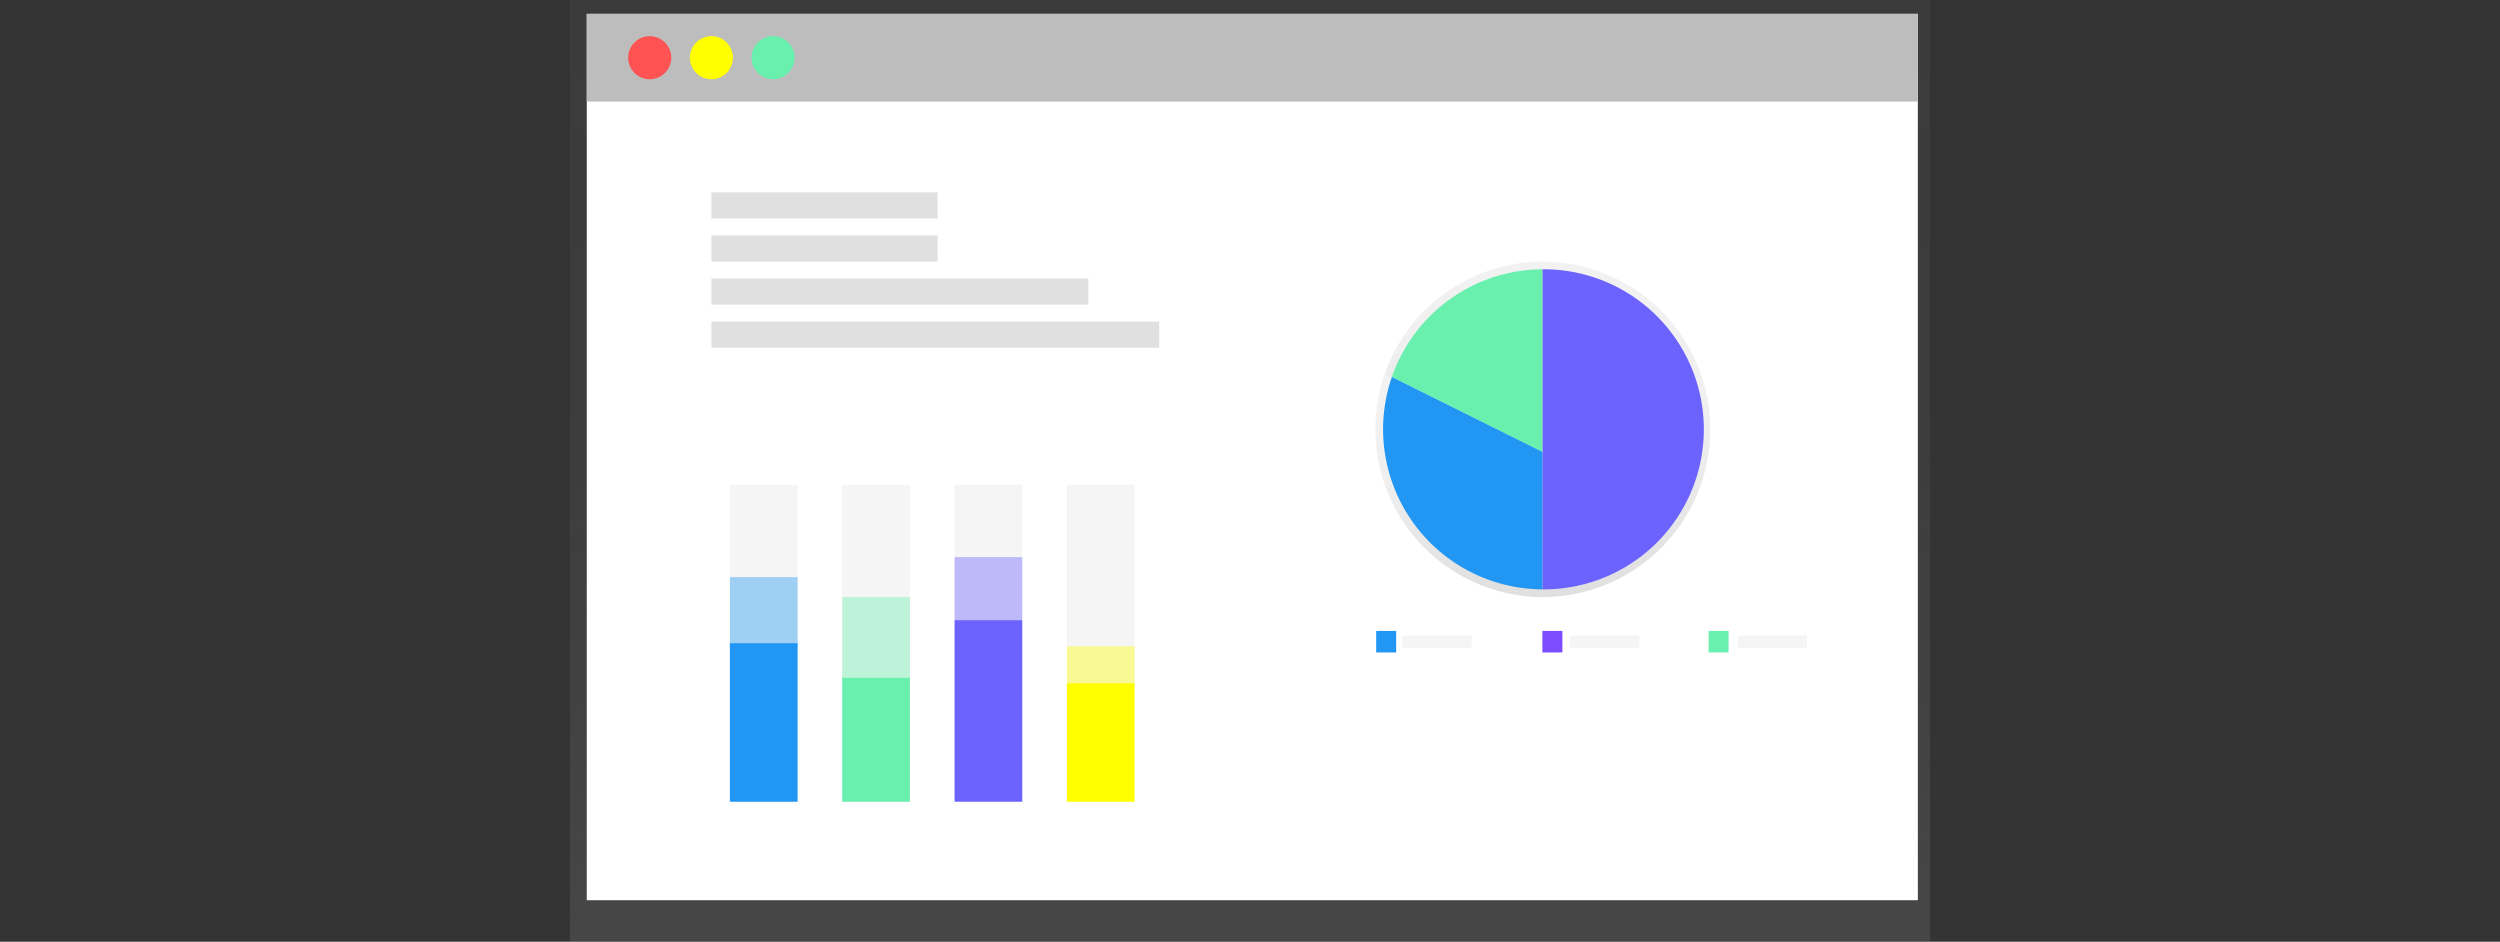 <svg xmlns="http://www.w3.org/2000/svg" xmlns:xlink="http://www.w3.org/1999/xlink" width="953" height="359" viewBox="0 0 953 359">
  <rect x="0" y="0" width="953" height="359" fill="#333333" stroke="none"/>
  <defs>
    <clipPath id="clip-path">
      <rect id="Retângulo_48" data-name="Retângulo 48" width="953" height="359" transform="translate(208 6908)" fill="#fff" stroke="#707070" stroke-width="1"/>
    </clipPath>
    <linearGradient id="linear-gradient" x1="0.5" y1="1" x2="0.5" gradientUnits="objectBoundingBox">
      <stop offset="0" stop-color="gray" stop-opacity="0.251"/>
      <stop offset="0.54" stop-color="gray" stop-opacity="0.122"/>
      <stop offset="1" stop-color="gray" stop-opacity="0.102"/>
    </linearGradient>
    <linearGradient id="linear-gradient-2" xlink:href="#linear-gradient"/>
    <linearGradient id="linear-gradient-3" xlink:href="#linear-gradient"/>
    <linearGradient id="linear-gradient-4" xlink:href="#linear-gradient"/>
  </defs>
  <g id="Grupo_de_máscara_7" data-name="Grupo de máscara 7" transform="translate(-208 -6908)" clip-path="url(#clip-path)">
    <g id="undraw_charts_jj6t" transform="translate(425.222 6908)">
      <rect id="Retângulo_49" data-name="Retângulo 49" width="518.556" height="359" fill="url(#linear-gradient)"/>
      <rect id="Retângulo_50" data-name="Retângulo 50" width="507.41" height="337.882" transform="translate(6.453 5.279)" fill="#fff"/>
      <rect id="Retângulo_51" data-name="Retângulo 51" width="507.41" height="33.436" transform="translate(6.453 5.279)" fill="#bdbdbd"/>
      <circle id="Elipse_62" data-name="Elipse 62" cx="8.212" cy="8.212" r="8.212" transform="translate(22.238 13.785)" fill="#ff5252"/>
      <circle id="Elipse_63" data-name="Elipse 63" cx="8.212" cy="8.212" r="8.212" transform="translate(45.755 13.785)" fill="#ff0"/>
      <circle id="Elipse_64" data-name="Elipse 64" cx="8.212" cy="8.212" r="8.212" transform="translate(69.272 13.785)" fill="#69f0ae"/>
      <rect id="Retângulo_52" data-name="Retângulo 52" width="86.23" height="9.972" transform="translate(53.967 73.325)" fill="#e0e0e0"/>
      <rect id="Retângulo_53" data-name="Retângulo 53" width="86.23" height="9.972" transform="translate(53.967 89.75)" fill="#e0e0e0"/>
      <rect id="Retângulo_54" data-name="Retângulo 54" width="143.717" height="9.972" transform="translate(53.967 106.175)" fill="#e0e0e0"/>
      <rect id="Retângulo_55" data-name="Retângulo 55" width="170.701" height="9.972" transform="translate(53.967 122.6)" fill="#e0e0e0"/>
      <rect id="Retângulo_56" data-name="Retângulo 56" width="25.81" height="120.84" transform="translate(61.007 184.779)" fill="#f5f5f5"/>
      <rect id="Retângulo_57" data-name="Retângulo 57" width="25.81" height="120.84" transform="translate(103.828 184.779)" fill="#f5f5f5"/>
      <rect id="Retângulo_58" data-name="Retângulo 58" width="25.81" height="120.84" transform="translate(146.65 184.779)" fill="#f5f5f5"/>
      <rect id="Retângulo_59" data-name="Retângulo 59" width="25.81" height="120.84" transform="translate(189.472 184.779)" fill="#f5f5f5"/>
      <rect id="Retângulo_60" data-name="Retângulo 60" width="25.81" height="60.42" transform="translate(61.007 245.199)" fill="#2196f3"/>
      <g id="Grupo_65" data-name="Grupo 65" opacity="0.4">
        <rect id="Retângulo_61" data-name="Retângulo 61" width="25.81" height="26.397" transform="translate(61.007 219.975)" fill="#2196f3"/>
      </g>
      <rect id="Retângulo_62" data-name="Retângulo 62" width="25.81" height="47.304" transform="translate(103.828 258.316)" fill="#69f0ae"/>
      <rect id="Retângulo_63" data-name="Retângulo 63" width="25.81" height="30.714" transform="translate(103.828 227.601)" fill="#69f0ae" opacity="0.4"/>
      <rect id="Retângulo_64" data-name="Retângulo 64" width="25.81" height="69.219" transform="translate(146.65 236.4)" fill="#6c63ff"/>
      <rect id="Retângulo_65" data-name="Retângulo 65" width="25.81" height="24.051" transform="translate(146.65 212.35)" fill="#6c63ff" opacity="0.4"/>
      <rect id="Retângulo_66" data-name="Retângulo 66" width="25.81" height="45.168" transform="translate(189.472 260.451)" fill="#ff0"/>
      <rect id="Retângulo_67" data-name="Retângulo 67" width="25.81" height="14.078" transform="translate(189.472 246.373)" fill="#ff0" opacity="0.4"/>
      <path id="Caminho_153" data-name="Caminho 153" d="M463.708,184.193h-.293V312.072h.305a63.94,63.94,0,0,0,0-127.879Z" transform="translate(-92.683 -84.471)" fill="url(#linear-gradient-2)"/>
      <path id="Caminho_154" data-name="Caminho 154" d="M403.288,227.173a63.969,63.969,0,0,0,60.127,84.9V257.084Z" transform="translate(-92.683 -84.471)" fill="url(#linear-gradient-3)"/>
      <path id="Caminho_155" data-name="Caminho 155" d="M463.415,184.193a63.939,63.939,0,0,0-60.127,42.98L463.4,257.09Z" transform="translate(-92.683 -84.471)" fill="url(#linear-gradient-4)"/>
      <path id="Caminho_156" data-name="Caminho 156" d="M463.708,187.126h-.293V309.139h.293a61.007,61.007,0,1,0,0-122.013Z" transform="translate(-92.683 -84.471)" fill="#6c63ff"/>
      <path id="Caminho_157" data-name="Caminho 157" d="M406.057,228.135a61.036,61.036,0,0,0,57.358,81V256.673Z" transform="translate(-92.683 -84.471)" fill="#2196f3"/>
      <path id="Caminho_158" data-name="Caminho 158" d="M463.415,187.126a61.007,61.007,0,0,0-57.358,41l57.358,28.544Z" transform="translate(-92.683 -84.471)" fill="#69f0ae"/>
      <rect id="Retângulo_68" data-name="Retângulo 68" width="7.626" height="8.212" transform="translate(307.379 240.507)" fill="#2196f3"/>
      <rect id="Retângulo_69" data-name="Retângulo 69" width="7.626" height="8.212" transform="translate(370.732 240.507)" fill="#7c4dff"/>
      <rect id="Retângulo_70" data-name="Retângulo 70" width="7.626" height="8.212" transform="translate(434.085 240.507)" fill="#69f0ae"/>
      <rect id="Retângulo_71" data-name="Retângulo 71" width="26.397" height="4.693" transform="translate(317.351 242.266)" fill="#f5f5f5"/>
      <rect id="Retângulo_72" data-name="Retângulo 72" width="26.397" height="4.693" transform="translate(381.291 242.266)" fill="#f5f5f5"/>
      <rect id="Retângulo_73" data-name="Retângulo 73" width="26.397" height="4.693" transform="translate(445.23 242.266)" fill="#f5f5f5"/>
    </g>
  </g>
</svg>

